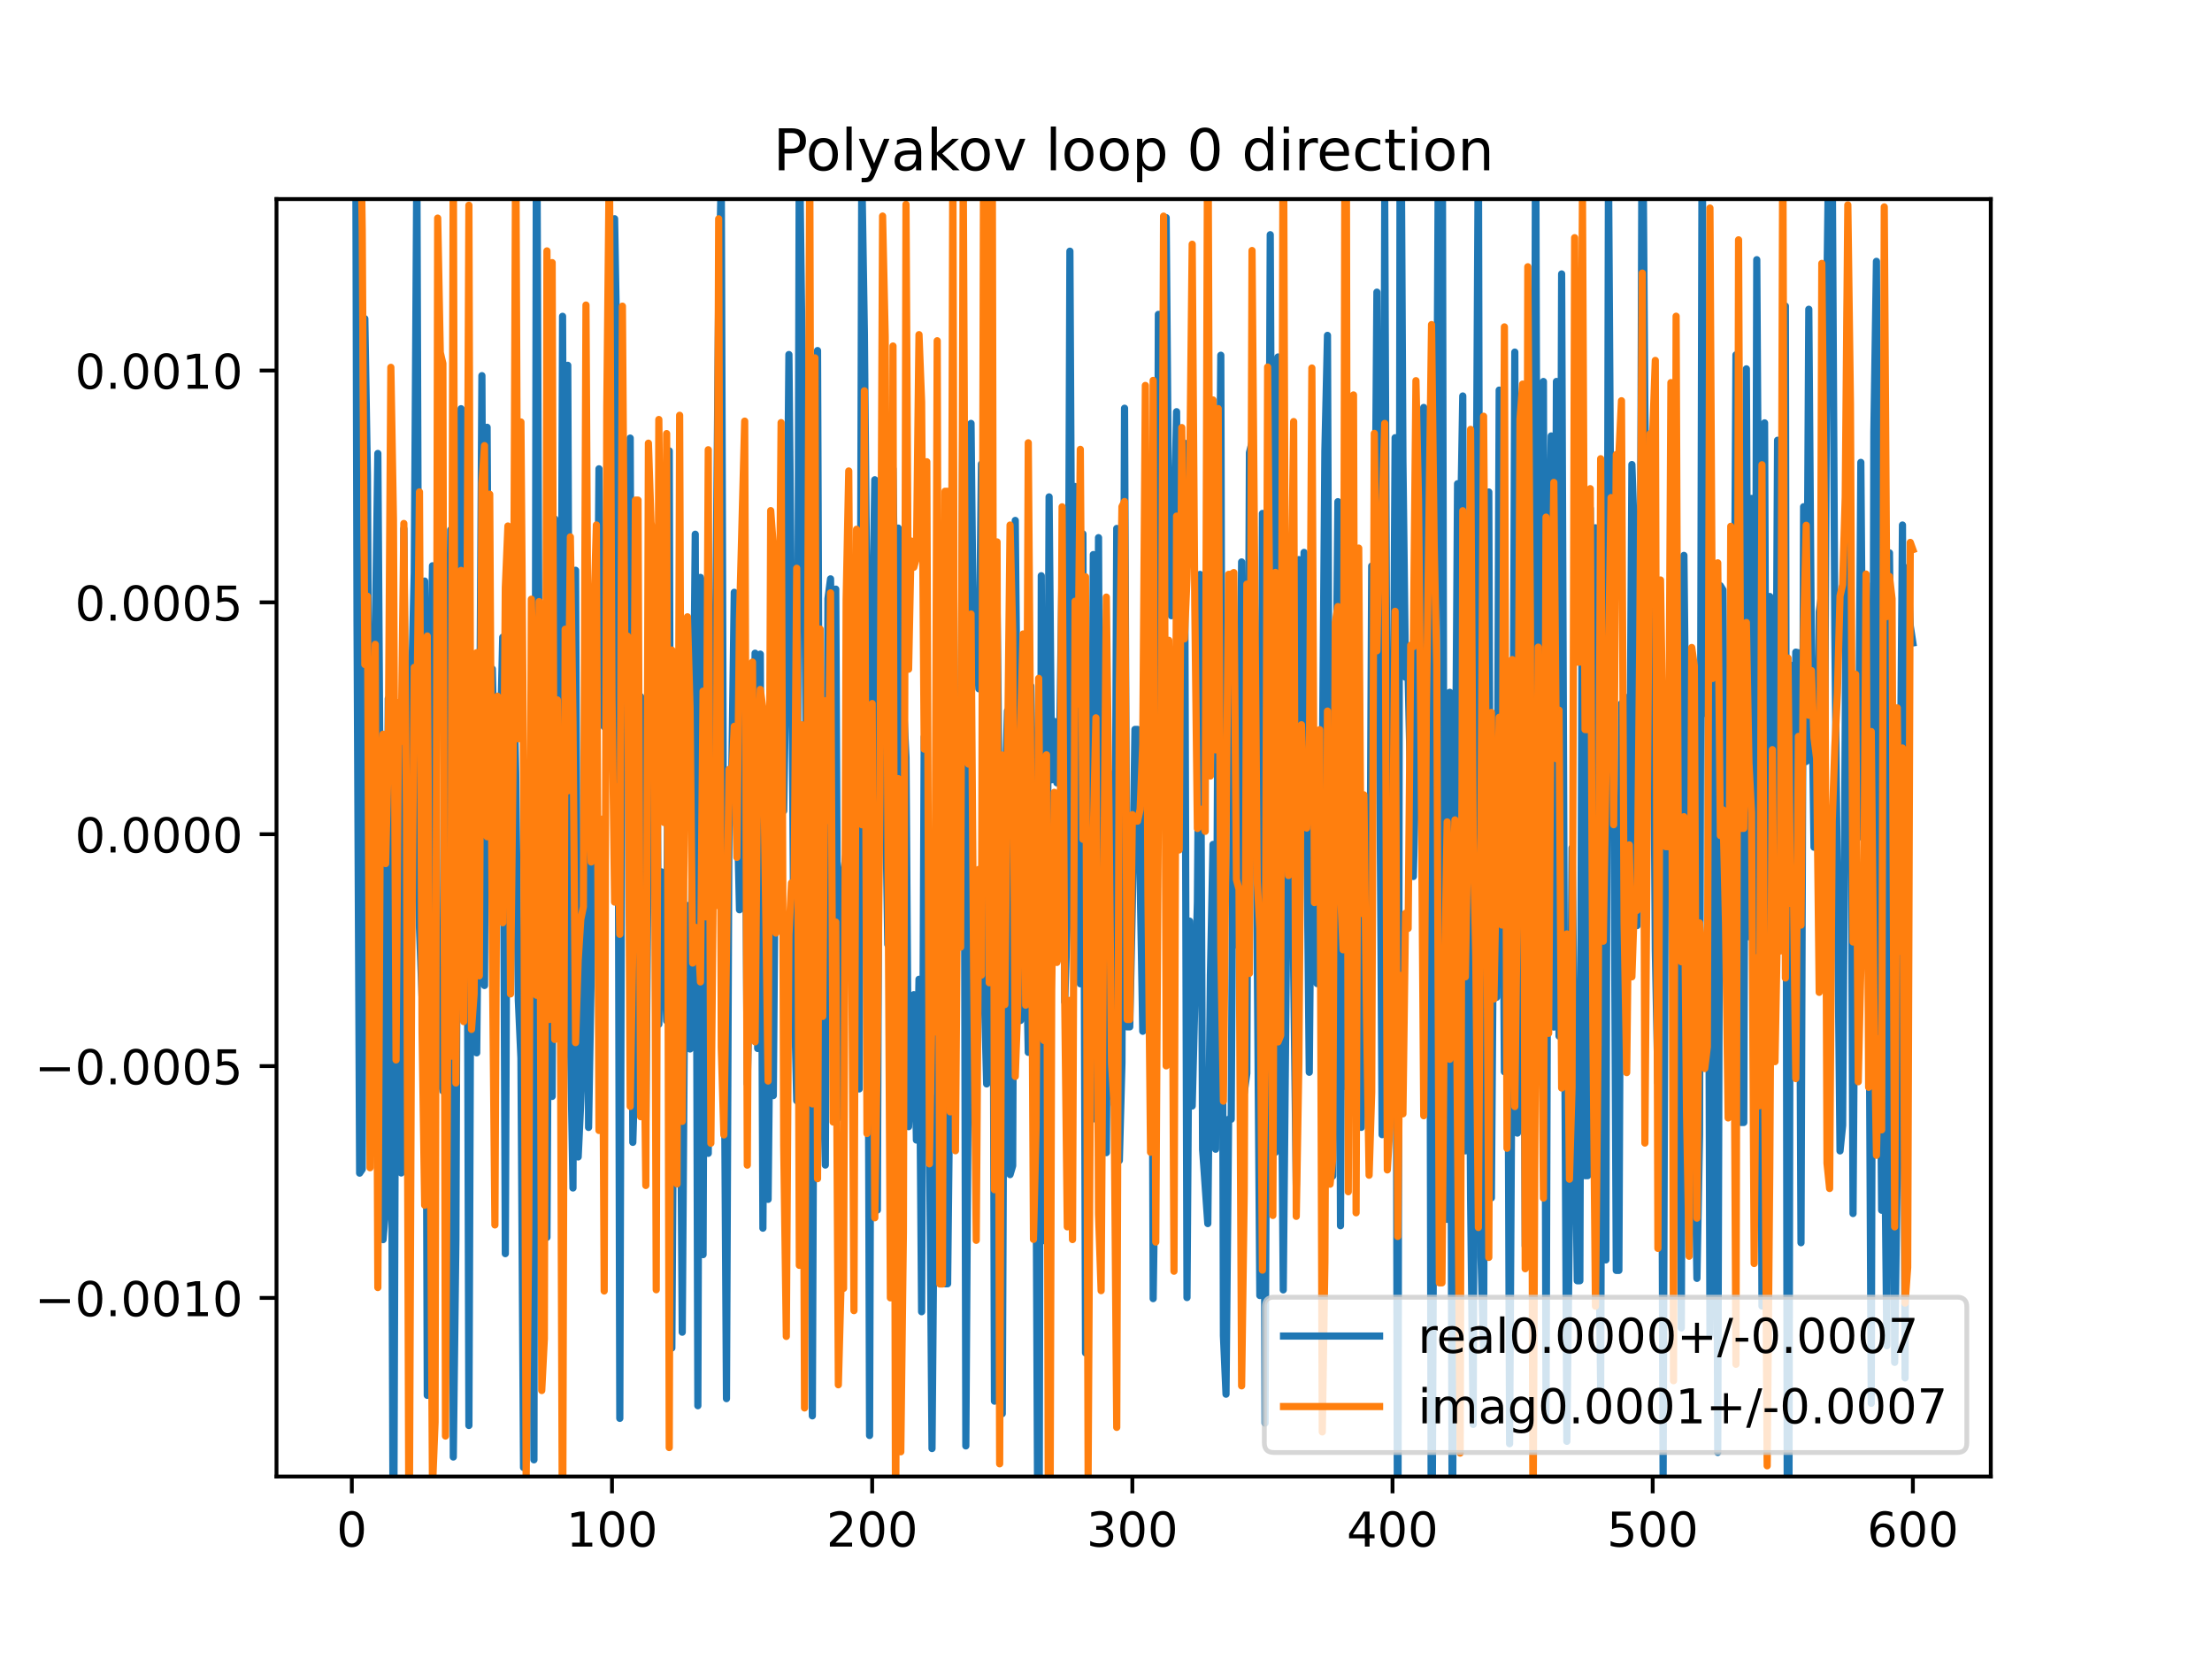 <?xml version="1.0" encoding="utf-8" standalone="no"?>
<!DOCTYPE svg PUBLIC "-//W3C//DTD SVG 1.1//EN"
  "http://www.w3.org/Graphics/SVG/1.1/DTD/svg11.dtd">
<!-- Created with matplotlib (https://matplotlib.org/) -->
<svg height="345.6pt" version="1.1" viewBox="0 0 460.8 345.6" width="460.8pt" xmlns="http://www.w3.org/2000/svg" xmlns:xlink="http://www.w3.org/1999/xlink">
 <defs>
  <style type="text/css">
*{stroke-linecap:butt;stroke-linejoin:round;}
  </style>
 </defs>
 <g id="figure_1">
  <g id="patch_1">
   <path d="M 0 345.6 
L 460.8 345.6 
L 460.8 0 
L 0 0 
z
" style="fill:#ffffff;"/>
  </g>
  <g id="axes_1">
   <g id="patch_2">
    <path d="M 57.6 307.584 
L 414.72 307.584 
L 414.72 41.472 
L 57.6 41.472 
z
" style="fill:#ffffff;"/>
   </g>
   <g id="matplotlib.axis_1">
    <g id="xtick_1">
     <g id="line2d_1">
      <defs>
       <path d="M 0 0 
L 0 3.5 
" id="mc40bccab23" style="stroke:#000000;stroke-width:0.8;"/>
      </defs>
      <g>
       <use style="stroke:#000000;stroke-width:0.8;" x="73.291" xlink:href="#mc40bccab23" y="307.584"/>
      </g>
     </g>
     <g id="text_1">
      <!-- 0 -->
      <defs>
       <path d="M 31.781 66.406 
Q 24.172 66.406 20.328 58.906 
Q 16.5 51.422 16.5 36.375 
Q 16.5 21.391 20.328 13.891 
Q 24.172 6.391 31.781 6.391 
Q 39.453 6.391 43.281 13.891 
Q 47.125 21.391 47.125 36.375 
Q 47.125 51.422 43.281 58.906 
Q 39.453 66.406 31.781 66.406 
z
M 31.781 74.219 
Q 44.047 74.219 50.516 64.516 
Q 56.984 54.828 56.984 36.375 
Q 56.984 17.969 50.516 8.266 
Q 44.047 -1.422 31.781 -1.422 
Q 19.531 -1.422 13.062 8.266 
Q 6.594 17.969 6.594 36.375 
Q 6.594 54.828 13.062 64.516 
Q 19.531 74.219 31.781 74.219 
z
" id="DejaVuSans-48"/>
      </defs>
      <g transform="translate(70.109 322.182)scale(0.1 -0.1)">
       <use xlink:href="#DejaVuSans-48"/>
      </g>
     </g>
    </g>
    <g id="xtick_2">
     <g id="line2d_2">
      <g>
       <use style="stroke:#000000;stroke-width:0.8;" x="127.49" xlink:href="#mc40bccab23" y="307.584"/>
      </g>
     </g>
     <g id="text_2">
      <!-- 100 -->
      <defs>
       <path d="M 12.406 8.297 
L 28.516 8.297 
L 28.516 63.922 
L 10.984 60.406 
L 10.984 69.391 
L 28.422 72.906 
L 38.281 72.906 
L 38.281 8.297 
L 54.391 8.297 
L 54.391 0 
L 12.406 0 
z
" id="DejaVuSans-49"/>
      </defs>
      <g transform="translate(117.946 322.182)scale(0.1 -0.1)">
       <use xlink:href="#DejaVuSans-49"/>
       <use x="63.623" xlink:href="#DejaVuSans-48"/>
       <use x="127.246" xlink:href="#DejaVuSans-48"/>
      </g>
     </g>
    </g>
    <g id="xtick_3">
     <g id="line2d_3">
      <g>
       <use style="stroke:#000000;stroke-width:0.8;" x="181.69" xlink:href="#mc40bccab23" y="307.584"/>
      </g>
     </g>
     <g id="text_3">
      <!-- 200 -->
      <defs>
       <path d="M 19.188 8.297 
L 53.609 8.297 
L 53.609 0 
L 7.328 0 
L 7.328 8.297 
Q 12.938 14.109 22.625 23.891 
Q 32.328 33.688 34.812 36.531 
Q 39.547 41.844 41.422 45.531 
Q 43.312 49.219 43.312 52.781 
Q 43.312 58.594 39.234 62.25 
Q 35.156 65.922 28.609 65.922 
Q 23.969 65.922 18.812 64.312 
Q 13.672 62.703 7.812 59.422 
L 7.812 69.391 
Q 13.766 71.781 18.938 73 
Q 24.125 74.219 28.422 74.219 
Q 39.75 74.219 46.484 68.547 
Q 53.219 62.891 53.219 53.422 
Q 53.219 48.922 51.531 44.891 
Q 49.859 40.875 45.406 35.406 
Q 44.188 33.984 37.641 27.219 
Q 31.109 20.453 19.188 8.297 
z
" id="DejaVuSans-50"/>
      </defs>
      <g transform="translate(172.146 322.182)scale(0.1 -0.1)">
       <use xlink:href="#DejaVuSans-50"/>
       <use x="63.623" xlink:href="#DejaVuSans-48"/>
       <use x="127.246" xlink:href="#DejaVuSans-48"/>
      </g>
     </g>
    </g>
    <g id="xtick_4">
     <g id="line2d_4">
      <g>
       <use style="stroke:#000000;stroke-width:0.8;" x="235.889" xlink:href="#mc40bccab23" y="307.584"/>
      </g>
     </g>
     <g id="text_4">
      <!-- 300 -->
      <defs>
       <path d="M 40.578 39.312 
Q 47.656 37.797 51.625 33 
Q 55.609 28.219 55.609 21.188 
Q 55.609 10.406 48.188 4.484 
Q 40.766 -1.422 27.094 -1.422 
Q 22.516 -1.422 17.656 -0.516 
Q 12.797 0.391 7.625 2.203 
L 7.625 11.719 
Q 11.719 9.328 16.594 8.109 
Q 21.484 6.891 26.812 6.891 
Q 36.078 6.891 40.938 10.547 
Q 45.797 14.203 45.797 21.188 
Q 45.797 27.641 41.281 31.266 
Q 36.766 34.906 28.719 34.906 
L 20.219 34.906 
L 20.219 43.016 
L 29.109 43.016 
Q 36.375 43.016 40.234 45.922 
Q 44.094 48.828 44.094 54.297 
Q 44.094 59.906 40.109 62.906 
Q 36.141 65.922 28.719 65.922 
Q 24.656 65.922 20.016 65.031 
Q 15.375 64.156 9.812 62.312 
L 9.812 71.094 
Q 15.438 72.656 20.344 73.438 
Q 25.25 74.219 29.594 74.219 
Q 40.828 74.219 47.359 69.109 
Q 53.906 64.016 53.906 55.328 
Q 53.906 49.266 50.438 45.094 
Q 46.969 40.922 40.578 39.312 
z
" id="DejaVuSans-51"/>
      </defs>
      <g transform="translate(226.345 322.182)scale(0.1 -0.1)">
       <use xlink:href="#DejaVuSans-51"/>
       <use x="63.623" xlink:href="#DejaVuSans-48"/>
       <use x="127.246" xlink:href="#DejaVuSans-48"/>
      </g>
     </g>
    </g>
    <g id="xtick_5">
     <g id="line2d_5">
      <g>
       <use style="stroke:#000000;stroke-width:0.8;" x="290.088" xlink:href="#mc40bccab23" y="307.584"/>
      </g>
     </g>
     <g id="text_5">
      <!-- 400 -->
      <defs>
       <path d="M 37.797 64.312 
L 12.891 25.391 
L 37.797 25.391 
z
M 35.203 72.906 
L 47.609 72.906 
L 47.609 25.391 
L 58.016 25.391 
L 58.016 17.188 
L 47.609 17.188 
L 47.609 0 
L 37.797 0 
L 37.797 17.188 
L 4.891 17.188 
L 4.891 26.703 
z
" id="DejaVuSans-52"/>
      </defs>
      <g transform="translate(280.545 322.182)scale(0.1 -0.1)">
       <use xlink:href="#DejaVuSans-52"/>
       <use x="63.623" xlink:href="#DejaVuSans-48"/>
       <use x="127.246" xlink:href="#DejaVuSans-48"/>
      </g>
     </g>
    </g>
    <g id="xtick_6">
     <g id="line2d_6">
      <g>
       <use style="stroke:#000000;stroke-width:0.8;" x="344.288" xlink:href="#mc40bccab23" y="307.584"/>
      </g>
     </g>
     <g id="text_6">
      <!-- 500 -->
      <defs>
       <path d="M 10.797 72.906 
L 49.516 72.906 
L 49.516 64.594 
L 19.828 64.594 
L 19.828 46.734 
Q 21.969 47.469 24.109 47.828 
Q 26.266 48.188 28.422 48.188 
Q 40.625 48.188 47.75 41.5 
Q 54.891 34.812 54.891 23.391 
Q 54.891 11.625 47.562 5.094 
Q 40.234 -1.422 26.906 -1.422 
Q 22.312 -1.422 17.547 -0.641 
Q 12.797 0.141 7.719 1.703 
L 7.719 11.625 
Q 12.109 9.234 16.797 8.062 
Q 21.484 6.891 26.703 6.891 
Q 35.156 6.891 40.078 11.328 
Q 45.016 15.766 45.016 23.391 
Q 45.016 31 40.078 35.438 
Q 35.156 39.891 26.703 39.891 
Q 22.75 39.891 18.812 39.016 
Q 14.891 38.141 10.797 36.281 
z
" id="DejaVuSans-53"/>
      </defs>
      <g transform="translate(334.744 322.182)scale(0.1 -0.1)">
       <use xlink:href="#DejaVuSans-53"/>
       <use x="63.623" xlink:href="#DejaVuSans-48"/>
       <use x="127.246" xlink:href="#DejaVuSans-48"/>
      </g>
     </g>
    </g>
    <g id="xtick_7">
     <g id="line2d_7">
      <g>
       <use style="stroke:#000000;stroke-width:0.8;" x="398.487" xlink:href="#mc40bccab23" y="307.584"/>
      </g>
     </g>
     <g id="text_7">
      <!-- 600 -->
      <defs>
       <path d="M 33.016 40.375 
Q 26.375 40.375 22.484 35.828 
Q 18.609 31.297 18.609 23.391 
Q 18.609 15.531 22.484 10.953 
Q 26.375 6.391 33.016 6.391 
Q 39.656 6.391 43.531 10.953 
Q 47.406 15.531 47.406 23.391 
Q 47.406 31.297 43.531 35.828 
Q 39.656 40.375 33.016 40.375 
z
M 52.594 71.297 
L 52.594 62.312 
Q 48.875 64.062 45.094 64.984 
Q 41.312 65.922 37.594 65.922 
Q 27.828 65.922 22.672 59.328 
Q 17.531 52.734 16.797 39.406 
Q 19.672 43.656 24.016 45.922 
Q 28.375 48.188 33.594 48.188 
Q 44.578 48.188 50.953 41.516 
Q 57.328 34.859 57.328 23.391 
Q 57.328 12.156 50.688 5.359 
Q 44.047 -1.422 33.016 -1.422 
Q 20.359 -1.422 13.672 8.266 
Q 6.984 17.969 6.984 36.375 
Q 6.984 53.656 15.188 63.938 
Q 23.391 74.219 37.203 74.219 
Q 40.922 74.219 44.703 73.484 
Q 48.484 72.75 52.594 71.297 
z
" id="DejaVuSans-54"/>
      </defs>
      <g transform="translate(388.944 322.182)scale(0.1 -0.1)">
       <use xlink:href="#DejaVuSans-54"/>
       <use x="63.623" xlink:href="#DejaVuSans-48"/>
       <use x="127.246" xlink:href="#DejaVuSans-48"/>
      </g>
     </g>
    </g>
   </g>
   <g id="matplotlib.axis_2">
    <g id="ytick_1">
     <g id="line2d_8">
      <defs>
       <path d="M 0 0 
L -3.5 0 
" id="m8f6f68de32" style="stroke:#000000;stroke-width:0.8;"/>
      </defs>
      <g>
       <use style="stroke:#000000;stroke-width:0.8;" x="57.6" xlink:href="#m8f6f68de32" y="270.383"/>
      </g>
     </g>
     <g id="text_8">
      <!-- −0.0010 -->
      <defs>
       <path d="M 10.594 35.5 
L 73.188 35.5 
L 73.188 27.203 
L 10.594 27.203 
z
" id="DejaVuSans-8722"/>
       <path d="M 10.688 12.406 
L 21 12.406 
L 21 0 
L 10.688 0 
z
" id="DejaVuSans-46"/>
      </defs>
      <g transform="translate(7.23 274.182)scale(0.1 -0.1)">
       <use xlink:href="#DejaVuSans-8722"/>
       <use x="83.789" xlink:href="#DejaVuSans-48"/>
       <use x="147.412" xlink:href="#DejaVuSans-46"/>
       <use x="179.199" xlink:href="#DejaVuSans-48"/>
       <use x="242.822" xlink:href="#DejaVuSans-48"/>
       <use x="306.445" xlink:href="#DejaVuSans-49"/>
       <use x="370.068" xlink:href="#DejaVuSans-48"/>
      </g>
     </g>
    </g>
    <g id="ytick_2">
     <g id="line2d_9">
      <g>
       <use style="stroke:#000000;stroke-width:0.8;" x="57.6" xlink:href="#m8f6f68de32" y="222.083"/>
      </g>
     </g>
     <g id="text_9">
      <!-- −0.0005 -->
      <g transform="translate(7.23 225.882)scale(0.1 -0.1)">
       <use xlink:href="#DejaVuSans-8722"/>
       <use x="83.789" xlink:href="#DejaVuSans-48"/>
       <use x="147.412" xlink:href="#DejaVuSans-46"/>
       <use x="179.199" xlink:href="#DejaVuSans-48"/>
       <use x="242.822" xlink:href="#DejaVuSans-48"/>
       <use x="306.445" xlink:href="#DejaVuSans-48"/>
       <use x="370.068" xlink:href="#DejaVuSans-53"/>
      </g>
     </g>
    </g>
    <g id="ytick_3">
     <g id="line2d_10">
      <g>
       <use style="stroke:#000000;stroke-width:0.8;" x="57.6" xlink:href="#m8f6f68de32" y="173.783"/>
      </g>
     </g>
     <g id="text_10">
      <!-- 0.0000 -->
      <g transform="translate(15.609 177.582)scale(0.1 -0.1)">
       <use xlink:href="#DejaVuSans-48"/>
       <use x="63.623" xlink:href="#DejaVuSans-46"/>
       <use x="95.41" xlink:href="#DejaVuSans-48"/>
       <use x="159.033" xlink:href="#DejaVuSans-48"/>
       <use x="222.656" xlink:href="#DejaVuSans-48"/>
       <use x="286.279" xlink:href="#DejaVuSans-48"/>
      </g>
     </g>
    </g>
    <g id="ytick_4">
     <g id="line2d_11">
      <g>
       <use style="stroke:#000000;stroke-width:0.8;" x="57.6" xlink:href="#m8f6f68de32" y="125.483"/>
      </g>
     </g>
     <g id="text_11">
      <!-- 0.0005 -->
      <g transform="translate(15.609 129.282)scale(0.1 -0.1)">
       <use xlink:href="#DejaVuSans-48"/>
       <use x="63.623" xlink:href="#DejaVuSans-46"/>
       <use x="95.41" xlink:href="#DejaVuSans-48"/>
       <use x="159.033" xlink:href="#DejaVuSans-48"/>
       <use x="222.656" xlink:href="#DejaVuSans-48"/>
       <use x="286.279" xlink:href="#DejaVuSans-53"/>
      </g>
     </g>
    </g>
    <g id="ytick_5">
     <g id="line2d_12">
      <g>
       <use style="stroke:#000000;stroke-width:0.8;" x="57.6" xlink:href="#m8f6f68de32" y="77.183"/>
      </g>
     </g>
     <g id="text_12">
      <!-- 0.0010 -->
      <g transform="translate(15.609 80.982)scale(0.1 -0.1)">
       <use xlink:href="#DejaVuSans-48"/>
       <use x="63.623" xlink:href="#DejaVuSans-46"/>
       <use x="95.41" xlink:href="#DejaVuSans-48"/>
       <use x="159.033" xlink:href="#DejaVuSans-48"/>
       <use x="222.656" xlink:href="#DejaVuSans-49"/>
       <use x="286.279" xlink:href="#DejaVuSans-48"/>
      </g>
     </g>
    </g>
   </g>
   <g id="line2d_13">
    <path clip-path="url(#pcf110dbfb4)" d="M 74.036 -1 
L 74.375 129.2 
L 74.917 244.385 
L 75.459 243.581 
L 76.001 66.381 
L 76.543 99.084 
L 77.085 196.559 
L 77.627 218.684 
L 78.169 133.346 
L 78.711 94.464 
L 79.795 258.239 
L 80.337 251.841 
L 80.879 145.537 
L 81.421 188.499 
L 81.963 340.602 
L 82.505 180.926 
L 83.047 235 
L 83.589 244.348 
L 84.131 110.153 
L 84.673 187.147 
L 85.215 192.451 
L 85.757 141.944 
L 86.299 119.284 
L 86.841 33.561 
L 87.383 193.264 
L 87.925 207.517 
L 88.467 121.046 
L 89.009 290.675 
L 89.551 149.798 
L 90.093 117.865 
L 90.635 121.489 
L 91.177 216.86 
L 91.719 224.006 
L 92.261 227.259 
L 92.803 184.29 
L 93.345 160.222 
L 93.887 110.366 
L 94.429 303.522 
L 94.971 258.259 
L 95.512 118.068 
L 96.054 85.146 
L 96.596 160.227 
L 97.138 118.337 
L 97.68 296.956 
L 98.222 157.816 
L 98.764 170.086 
L 99.306 219.324 
L 99.848 166.148 
L 100.39 78.255 
L 100.932 205.295 
L 101.474 89.012 
L 102.016 185.883 
L 102.558 139.351 
L 103.1 163.721 
L 103.642 179.313 
L 104.726 132.745 
L 105.268 261.158 
L 105.81 126.026 
L 106.352 185.827 
L 106.894 135.111 
L 107.436 161.049 
L 107.978 208.389 
L 108.52 220.405 
L 109.062 305.705 
L 109.604 168.698 
L 110.146 229.027 
L 110.688 204.207 
L 111.23 304.109 
L 111.772 9.39 
L 112.314 146.911 
L 112.856 212.468 
L 113.398 190.836 
L 113.94 257.76 
L 114.482 160.845 
L 115.024 228.403 
L 115.566 108.094 
L 116.108 154.944 
L 116.65 213.113 
L 117.192 65.893 
L 117.734 200.029 
L 118.276 76.101 
L 118.818 215.216 
L 119.36 247.478 
L 119.902 118.8 
L 120.444 241.008 
L 120.986 229.545 
L 121.528 215.691 
L 122.07 122.901 
L 122.612 234.862 
L 123.154 203.217 
L 123.696 130.483 
L 124.238 164.656 
L 124.78 97.662 
L 125.322 142.648 
L 125.864 151.389 
L 126.406 143.461 
L 126.948 118.954 
L 127.49 121.217 
L 128.032 45.568 
L 128.574 77.161 
L 129.116 295.47 
L 129.658 113.332 
L 130.2 147.458 
L 130.742 142.442 
L 131.284 91.264 
L 131.826 237.971 
L 132.368 219.733 
L 132.91 219.733 
L 133.452 145.111 
L 133.994 202.47 
L 134.536 234.129 
L 135.078 169.997 
L 135.62 138.16 
L 136.162 150.998 
L 136.704 132.186 
L 137.246 213.378 
L 137.788 181.622 
L 138.33 194.684 
L 138.872 212.665 
L 139.414 93.923 
L 139.956 280.821 
L 140.498 195.642 
L 141.04 181.534 
L 141.582 195.053 
L 142.124 277.521 
L 142.666 198.852 
L 143.208 188.639 
L 143.75 218.517 
L 144.292 171.174 
L 144.834 111.289 
L 145.376 292.836 
L 145.918 120.284 
L 146.46 261.363 
L 147.002 120.968 
L 147.544 240.264 
L 148.086 140.989 
L 148.628 166.355 
L 149.17 122.655 
L 149.712 61.625 
L 150.254 37.056 
L 150.796 204.454 
L 151.338 291.359 
L 151.88 165.257 
L 152.422 162.356 
L 152.964 123.388 
L 153.506 165.569 
L 154.048 189.526 
L 154.59 136.023 
L 155.132 141.174 
L 155.674 225.789 
L 156.216 201.662 
L 156.758 198.509 
L 157.3 136.072 
L 157.842 218.417 
L 158.384 136.27 
L 158.926 255.852 
L 159.468 179.804 
L 160.01 249.847 
L 160.552 196.714 
L 161.094 228.225 
L 161.636 159.443 
L 162.178 131.898 
L 163.262 168.922 
L 163.804 134.629 
L 164.346 73.857 
L 164.888 129.295 
L 165.43 205.388 
L 165.972 229.297 
L 166.514 26.852 
L 167.598 114.44 
L 168.14 182.851 
L 168.682 170.661 
L 169.224 294.949 
L 169.766 159.049 
L 170.308 73.03 
L 170.85 214.057 
L 171.392 220.826 
L 171.934 242.701 
L 172.476 124.717 
L 173.018 120.585 
L 173.56 162.998 
L 174.102 122.724 
L 174.644 232.878 
L 175.186 181.941 
L 175.728 181.941 
L 176.27 177.648 
L 176.812 122.563 
L 177.354 171.224 
L 177.896 129.485 
L 178.438 125.679 
L 178.98 226.846 
L 179.522 35.283 
L 180.064 69.243 
L 180.606 128.616 
L 181.148 299.035 
L 181.69 135.727 
L 182.232 99.947 
L 182.774 252.079 
L 183.316 103.256 
L 183.858 173.304 
L 184.4 161.207 
L 184.942 196.738 
L 185.484 118.805 
L 186.026 97.643 
L 186.568 140.095 
L 187.11 110.005 
L 187.652 208.719 
L 188.194 146.492 
L 188.736 157.745 
L 189.277 234.705 
L 189.819 223.66 
L 190.361 207.207 
L 190.903 237.489 
L 191.445 204 
L 191.987 273.258 
L 192.529 153.518 
L 193.613 234.447 
L 194.155 301.758 
L 194.697 237.312 
L 195.239 227.771 
L 195.781 171.577 
L 196.323 171.577 
L 196.865 267.431 
L 197.407 267.431 
L 197.949 216.896 
L 198.491 90.611 
L 199.033 185.956 
L 199.575 155.469 
L 200.117 192.62 
L 200.659 64.926 
L 201.201 301.211 
L 201.743 216.431 
L 202.285 88.203 
L 202.827 139.02 
L 203.369 133.808 
L 203.911 143.49 
L 204.453 96.658 
L 204.995 204.742 
L 205.537 225.802 
L 206.621 97.522 
L 207.163 291.887 
L 207.705 126.721 
L 208.247 175.068 
L 208.789 294.497 
L 209.331 167.856 
L 209.873 148.079 
L 210.415 244.692 
L 210.957 242.856 
L 211.499 108.418 
L 212.041 167.748 
L 212.583 212.586 
L 213.125 203.71 
L 213.667 192.254 
L 214.209 219.224 
L 214.751 142.909 
L 215.293 176.809 
L 215.835 242.835 
L 216.309 346.6 
M 216.411 346.6 
L 216.919 119.936 
L 217.461 258.448 
L 218.003 227.985 
L 218.545 103.51 
L 219.087 162.439 
L 219.629 150.283 
L 220.171 163.086 
L 220.713 156.641 
L 221.255 118.781 
L 221.797 208.704 
L 222.339 191.544 
L 222.881 52.325 
L 223.423 157.116 
L 223.965 101.353 
L 224.507 119.649 
L 225.049 204.937 
L 225.591 111.216 
L 226.133 281.833 
L 226.675 158.799 
L 227.217 210.493 
L 227.759 115.526 
L 228.301 233.186 
L 228.843 112.006 
L 229.385 244.413 
L 229.927 141.1 
L 230.469 240.118 
L 231.011 161.032 
L 231.553 224.53 
L 232.095 229.387 
L 232.637 110.086 
L 233.179 241.757 
L 233.721 221.459 
L 234.263 85.043 
L 234.805 213.91 
L 235.347 213.91 
L 235.889 188.252 
L 236.431 151.954 
L 236.973 151.954 
L 238.057 214.833 
L 238.599 190.019 
L 239.141 109.457 
L 239.683 109.516 
L 240.225 270.526 
L 240.767 232.294 
L 241.309 65.492 
L 241.851 65.492 
L 242.393 164.002 
L 242.935 45.339 
L 243.477 111.483 
L 244.019 128.261 
L 244.561 111.589 
L 245.103 85.765 
L 245.645 159.625 
L 246.187 120.142 
L 246.729 92.296 
L 247.271 270.307 
L 247.813 191.891 
L 248.355 230.405 
L 249.439 187.905 
L 249.981 119.657 
L 250.523 239.468 
L 251.607 254.894 
L 252.149 203.114 
L 252.691 175.913 
L 253.233 239.403 
L 253.775 132.532 
L 254.317 74.004 
L 254.859 278.255 
L 255.401 290.435 
L 255.943 233.162 
L 256.485 233.162 
L 257.027 140.299 
L 257.569 196.822 
L 258.111 170.981 
L 258.653 117.06 
L 259.195 227.621 
L 259.737 223.588 
L 260.279 94.298 
L 260.821 92.134 
L 261.363 126.797 
L 262.447 269.879 
L 262.989 106.958 
L 263.531 296.464 
L 264.615 48.894 
L 265.157 159.815 
L 265.699 240.034 
L 266.241 74.361 
L 266.783 199.107 
L 267.325 268.709 
L 268.409 153.143 
L 268.951 124.081 
L 269.493 202.071 
L 270.035 246.904 
L 270.577 116.576 
L 271.119 163.668 
L 271.661 115.079 
L 272.745 223.37 
L 273.287 161.153 
L 273.829 158.096 
L 274.371 204.903 
L 274.913 168.899 
L 275.455 162.278 
L 275.997 93.946 
L 276.539 69.863 
L 277.081 217.048 
L 277.623 245.012 
L 278.165 163.791 
L 278.707 104.51 
L 279.249 255.342 
L 279.791 136.377 
L 280.333 226.338 
L 280.875 126.866 
L 281.417 218.248 
L 281.959 148.702 
L 282.501 161.557 
L 283.043 128.496 
L 283.584 234.853 
L 284.126 203.329 
L 284.668 206.381 
L 285.21 225.183 
L 285.752 117.911 
L 286.294 132.386 
L 286.836 60.86 
L 287.92 236.369 
L 288.462 42.046 
L 289.004 172.052 
L 289.546 147.96 
L 290.088 177.7 
L 290.63 91.184 
L 291.163 346.6 
M 291.18 346.6 
L 291.706 -1 
M 291.744 -1 
L 292.256 95.973 
L 292.798 141.079 
L 293.34 141.037 
L 293.882 165.468 
L 294.424 182.589 
L 294.966 160.138 
L 295.508 89.796 
L 296.05 142.782 
L 296.592 84.878 
L 297.134 127.479 
L 297.676 104.521 
L 298.215 346.6 
M 298.225 346.6 
L 299.302 95.371 
L 299.797 -1 
M 300.406 -1 
L 300.928 246.532 
L 301.47 254.011 
L 302.012 144.222 
L 302.554 332.306 
L 303.096 180.109 
L 303.638 100.773 
L 304.18 114.352 
L 304.722 82.49 
L 305.264 239.746 
L 305.806 151.164 
L 306.348 249.601 
L 306.89 296.733 
L 307.432 123.029 
L 307.974 27.357 
L 308.516 261.869 
L 309.058 280.753 
L 309.6 122.391 
L 310.142 102.491 
L 310.684 249.537 
L 311.226 173.593 
L 311.768 207.758 
L 312.31 81.267 
L 312.852 140.148 
L 313.394 223.273 
L 313.936 159.545 
L 314.478 300.749 
L 315.02 209.45 
L 315.562 73.348 
L 316.104 236.039 
L 317.188 117.75 
L 317.73 259.562 
L 318.272 131.099 
L 318.814 167.379 
L 319.356 234.491 
L 319.898 18.45 
L 320.44 210.348 
L 320.982 161.184 
L 321.524 79.476 
L 322.066 295.383 
L 322.608 122.49 
L 323.15 90.816 
L 323.692 213.953 
L 324.234 79.467 
L 324.776 215.835 
L 325.318 57.064 
L 325.86 196.318 
L 326.402 300.253 
L 326.944 253.291 
L 327.486 176.614 
L 328.57 266.804 
L 329.112 266.804 
L 329.654 102.883 
L 330.196 244.911 
L 330.738 244.911 
L 331.28 105.896 
L 331.822 179.259 
L 332.364 109.946 
L 332.906 243.571 
L 333.448 289.29 
L 333.99 127.462 
L 334.532 262.46 
L 335.074 33.757 
L 335.616 120.22 
L 336.158 158.385 
L 336.7 264.648 
L 337.242 264.648 
L 337.784 146.57 
L 338.326 178.738 
L 338.868 145.309 
L 339.41 184.269 
L 339.952 96.775 
L 340.494 112.698 
L 341.036 192.815 
L 341.578 168.009 
L 342.12 8.574 
L 342.662 85.986 
L 343.204 120.599 
L 343.746 119.469 
L 344.288 119.469 
L 344.83 197.957 
L 345.372 225.651 
L 345.914 154.678 
L 346.456 308.452 
L 346.998 151.012 
L 347.54 151.012 
L 348.082 164.611 
L 349.166 216.611 
L 349.708 145.144 
L 350.25 276.622 
L 350.792 115.702 
L 351.334 168.522 
L 351.876 183.439 
L 352.418 250.365 
L 352.96 231.936 
L 353.502 266.307 
L 354.044 236.45 
L 354.586 23.601 
L 355.128 148.612 
L 355.67 101.577 
L 356.212 278.237 
L 356.754 215.978 
L 357.296 138.728 
L 357.838 302.57 
L 358.38 122.014 
L 358.922 122.898 
L 359.464 193.364 
L 360.006 201.815 
L 360.548 140.14 
L 361.09 170.358 
L 361.632 73.925 
L 362.174 221.117 
L 362.716 233.833 
L 363.258 233.833 
L 363.8 76.839 
L 364.342 195.14 
L 364.884 103.828 
L 365.426 248.122 
L 365.968 54.096 
L 366.51 142.771 
L 367.052 272.07 
L 367.594 88.092 
L 368.136 223.802 
L 368.678 124.261 
L 369.22 128.219 
L 369.762 188.518 
L 370.304 91.711 
L 370.846 161.977 
L 371.388 160.424 
L 371.93 63.755 
L 372.366 346.6 
M 372.605 346.6 
L 373.014 138.563 
L 373.556 212.667 
L 374.098 135.852 
L 374.64 135.991 
L 375.182 258.886 
L 375.724 105.56 
L 376.266 158.637 
L 376.808 64.425 
L 377.349 136.052 
L 377.891 176.492 
L 378.433 176.374 
L 378.975 127.462 
L 379.517 123.552 
L 380.059 167.01 
L 380.601 58.031 
L 381.143 16.203 
L 381.685 32.499 
L 382.227 131.782 
L 383.311 239.754 
L 383.853 234.446 
L 384.395 151.55 
L 384.937 49.986 
L 385.479 132.374 
L 386.021 252.801 
L 386.563 173.323 
L 387.105 174.469 
L 387.647 96.322 
L 388.189 166.62 
L 388.731 121.422 
L 389.273 185.856 
L 389.815 292.339 
L 390.357 90.065 
L 390.899 54.442 
L 391.441 185.098 
L 391.983 252.115 
L 392.525 228.716 
L 393.067 280.347 
L 393.609 115.167 
L 394.151 162.293 
L 394.693 283.802 
L 395.235 242.235 
L 396.319 109.373 
L 396.861 287.045 
L 397.403 118.237 
L 397.945 130.39 
L 398.487 133.933 
L 398.487 133.933 
" style="fill:none;stroke:#1f77b4;stroke-linecap:square;stroke-width:1.5;"/>
   </g>
   <g id="line2d_14">
    <path clip-path="url(#pcf110dbfb4)" d="M 74.898 -1 
L 74.917 10.28 
L 75.459 47.952 
L 76.001 138.433 
L 76.543 124.207 
L 77.085 243.26 
L 77.627 155.412 
L 78.169 134.229 
L 78.711 268.22 
L 79.253 162.593 
L 79.795 152.943 
L 80.337 179.902 
L 80.879 156.909 
L 81.421 76.523 
L 81.963 108.27 
L 82.505 220.801 
L 83.047 146.341 
L 83.589 154.44 
L 84.131 109.048 
L 84.673 169.286 
L 85.215 330.73 
L 85.757 202.157 
L 86.299 139.025 
L 86.841 150.11 
L 87.383 102.471 
L 87.925 214.822 
L 88.467 251.069 
L 89.009 132.488 
L 90.093 309.981 
L 90.635 296.263 
L 91.177 45.436 
L 91.719 73.419 
L 92.261 75.729 
L 92.803 299.15 
L 93.345 201.856 
L 93.887 220.042 
L 94.429 29.898 
L 94.971 225.615 
L 95.512 146.833 
L 96.054 118.822 
L 96.596 212.818 
L 97.138 159.086 
L 97.68 42.752 
L 98.222 214.44 
L 98.764 207.067 
L 99.306 135.967 
L 99.848 203.288 
L 100.39 100.654 
L 100.932 92.832 
L 101.474 174.303 
L 102.016 102.955 
L 102.558 197.758 
L 103.1 255.175 
L 103.642 145.025 
L 104.184 155.659 
L 104.726 192.224 
L 105.268 122.414 
L 105.81 109.577 
L 106.352 207.054 
L 106.894 157.778 
L 107.436 25.219 
L 107.978 153.915 
L 108.52 87.908 
L 109.062 160.015 
L 109.604 308.427 
L 110.146 256.886 
L 110.688 124.825 
L 111.23 143.8 
L 111.772 207.328 
L 112.314 125.326 
L 112.856 289.671 
L 113.398 278.876 
L 113.94 52.268 
L 114.482 212.365 
L 115.024 54.71 
L 115.566 216.534 
L 116.108 145.802 
L 116.65 185.987 
L 117.192 330.621 
L 117.734 131.078 
L 118.276 164.765 
L 118.818 111.845 
L 119.36 150.072 
L 119.902 217.196 
L 120.444 200.053 
L 120.986 191.544 
L 121.528 188.892 
L 122.07 63.546 
L 122.612 162.177 
L 123.154 179.567 
L 123.696 128.473 
L 124.238 109.36 
L 124.78 235.496 
L 125.322 170.654 
L 125.864 268.936 
L 126.406 84.876 
L 126.948 30.911 
L 127.49 145.197 
L 128.032 187.919 
L 128.574 163.885 
L 129.116 194.621 
L 129.658 63.779 
L 130.2 140.24 
L 130.742 132.519 
L 131.284 230.486 
L 131.826 197.052 
L 132.368 104.183 
L 132.91 104.183 
L 133.452 232.631 
L 133.994 200.289 
L 134.536 246.952 
L 135.078 92.322 
L 135.62 108.765 
L 136.162 114.136 
L 136.704 268.677 
L 137.246 87.391 
L 137.788 144.257 
L 138.33 171.344 
L 138.872 90.325 
L 139.414 301.553 
L 139.956 135.413 
L 140.498 157.03 
L 141.04 246.642 
L 141.582 86.511 
L 142.124 233.603 
L 142.666 148.638 
L 143.208 128.493 
L 143.75 147.4 
L 144.292 200.623 
L 144.834 193.151 
L 145.376 193.934 
L 145.918 204.552 
L 146.46 143.978 
L 147.002 190.994 
L 147.544 93.688 
L 148.086 238.155 
L 148.628 179.455 
L 149.17 188.646 
L 149.712 45.582 
L 150.254 218.192 
L 150.796 236.422 
L 151.88 160.268 
L 152.422 162.896 
L 152.964 151.302 
L 153.506 178.608 
L 154.048 128.998 
L 155.132 87.731 
L 155.674 242.717 
L 156.216 149.086 
L 156.758 137.917 
L 157.3 217.035 
L 157.842 158.811 
L 158.384 143.625 
L 158.926 147.562 
L 160.01 225.197 
L 160.552 106.37 
L 161.094 113.815 
L 161.636 194.371 
L 162.178 151.98 
L 162.72 88.04 
L 163.262 238.556 
L 163.804 278.4 
L 164.346 194.761 
L 164.888 183.925 
L 165.43 185.147 
L 165.972 118.378 
L 166.514 263.591 
L 167.056 150.984 
L 167.598 293.3 
L 168.682 30.743 
L 169.224 229.959 
L 169.766 74.553 
L 170.308 245.542 
L 170.85 131.044 
L 171.392 211.736 
L 171.934 145.963 
L 172.476 170.934 
L 173.018 123.507 
L 173.56 233.74 
L 174.102 192.083 
L 174.644 288.477 
L 175.186 268.399 
L 175.728 268.399 
L 176.27 124.876 
L 176.812 98.111 
L 177.896 273.029 
L 178.438 110.26 
L 178.98 129.48 
L 179.522 171.803 
L 180.064 81.413 
L 180.606 236.129 
L 181.69 146.561 
L 182.232 253.687 
L 182.774 217.534 
L 183.316 165.122 
L 183.858 45.012 
L 184.4 70.01 
L 185.484 270.364 
L 186.026 72.082 
L 186.568 324.363 
L 187.11 162.195 
L 187.652 302.434 
L 188.194 256.684 
L 188.736 42.562 
L 189.277 139.407 
L 189.819 112.702 
L 190.361 118.17 
L 190.903 116.219 
L 191.445 69.714 
L 191.987 83.676 
L 192.529 156.063 
L 193.071 96.193 
L 193.613 242.448 
L 194.155 209.407 
L 194.697 214.984 
L 195.239 70.987 
L 195.781 267.475 
L 196.323 267.475 
L 196.865 102.343 
L 197.407 102.343 
L 197.949 231.62 
L 198.491 31.456 
L 199.033 239.719 
L 199.575 171.68 
L 200.117 197.304 
L 200.659 34.896 
L 201.201 157.857 
L 201.743 159.172 
L 202.285 127.902 
L 202.827 202.466 
L 203.369 258.378 
L 203.911 181.098 
L 204.453 203.133 
L 204.982 -1 
M 205.024 -1 
L 205.537 89.508 
L 206.079 204.719 
L 206.599 -1 
M 206.64 -1 
L 207.163 247.836 
L 207.705 112.888 
L 208.247 304.936 
L 208.789 157.281 
L 209.331 209.276 
L 210.415 109.376 
L 210.957 131.555 
L 211.499 224.24 
L 212.041 208.834 
L 212.583 151.828 
L 213.125 132.07 
L 213.667 209.403 
L 214.209 92.243 
L 214.751 162.739 
L 215.293 258.187 
L 215.835 234.731 
L 216.377 141.315 
L 216.919 210.55 
L 217.461 216.747 
L 218.003 157.245 
L 218.459 346.6 
M 218.656 346.6 
L 219.087 206.592 
L 219.629 165.059 
L 220.171 200.491 
L 220.713 198.675 
L 221.255 105.58 
L 221.797 208.134 
L 222.339 255.574 
L 222.881 208.387 
L 223.423 258.224 
L 223.965 125.243 
L 224.507 146.677 
L 225.049 93.607 
L 225.591 174.839 
L 226.133 120.157 
L 226.675 307.362 
L 227.217 212.453 
L 227.759 173.612 
L 228.301 149.534 
L 228.843 252.89 
L 229.385 268.868 
L 229.927 185.303 
L 230.469 124.387 
L 231.011 167.955 
L 231.553 221.521 
L 232.095 230.529 
L 232.637 297.348 
L 233.179 143.588 
L 233.721 105.549 
L 234.263 104.473 
L 234.805 212.369 
L 235.347 212.369 
L 235.889 169.697 
L 236.431 171.056 
L 236.973 171.056 
L 237.515 168.605 
L 238.057 155.095 
L 238.599 80.296 
L 239.141 186.673 
L 239.683 240.036 
L 240.225 79.242 
L 240.767 258.745 
L 241.309 168.592 
L 241.851 168.592 
L 242.393 45.025 
L 242.935 222.041 
L 243.477 133.389 
L 244.019 157.479 
L 244.561 264.815 
L 245.103 107.514 
L 245.645 177.059 
L 246.187 89.069 
L 246.729 133.086 
L 247.271 120.601 
L 247.813 100.77 
L 248.355 50.879 
L 248.897 126.121 
L 249.439 172.586 
L 249.981 168.536 
L 250.523 171.225 
L 251.065 173.183 
L 251.607 12.381 
L 252.149 161.66 
L 252.691 83.317 
L 253.233 156.205 
L 253.775 85.123 
L 254.317 198.05 
L 254.859 229.391 
L 255.943 119.649 
L 256.485 119.649 
L 257.027 119.271 
L 257.569 183.239 
L 258.111 185.257 
L 258.653 288.7 
L 259.195 248.362 
L 259.737 121.687 
L 260.279 202.774 
L 260.821 52.189 
L 261.905 183.556 
L 262.447 193.422 
L 262.989 264.594 
L 263.531 221.066 
L 264.073 76.46 
L 264.615 142.091 
L 265.157 253.197 
L 265.699 119.243 
L 266.241 217.053 
L 266.783 215.718 
L 267.325 9.571 
L 267.867 166.124 
L 268.409 182.388 
L 268.951 127.89 
L 269.493 87.823 
L 270.035 253.386 
L 270.577 221.439 
L 271.119 150.973 
L 271.661 166.815 
L 272.203 172.498 
L 272.745 163.214 
L 273.287 76.666 
L 273.829 188.03 
L 274.913 152.004 
L 275.455 298.295 
L 275.997 262.987 
L 276.539 148.133 
L 277.081 246.693 
L 277.623 241.476 
L 278.165 129.625 
L 278.707 126.359 
L 279.249 185.334 
L 279.791 197.86 
L 280.236 -1 
M 280.413 -1 
L 280.875 248.261 
L 281.417 104.122 
L 281.959 82.276 
L 282.501 252.648 
L 283.043 114.18 
L 283.584 190.282 
L 284.126 165.585 
L 284.668 211.624 
L 285.21 244.819 
L 285.752 227.557 
L 286.294 90.282 
L 286.836 135.577 
L 287.378 108.387 
L 287.92 106.422 
L 288.462 88.206 
L 289.004 243.716 
L 289.546 234.806 
L 290.63 127.344 
L 291.172 257.571 
L 291.714 203.194 
L 292.256 232.034 
L 292.798 190.248 
L 293.34 193.407 
L 293.882 134.406 
L 294.424 134.719 
L 294.966 79.299 
L 295.508 104.358 
L 296.05 159.189 
L 296.592 232.429 
L 297.134 149.043 
L 298.218 67.614 
L 298.76 113.288 
L 299.302 138.58 
L 299.844 267.239 
L 300.386 267.239 
L 300.928 204.235 
L 301.47 171.22 
L 302.012 220.669 
L 302.554 185.318 
L 303.096 170.799 
L 304.18 302.703 
L 304.722 106.401 
L 305.264 203.497 
L 305.806 172.218 
L 306.348 89.452 
L 306.89 173.675 
L 307.432 199.39 
L 307.974 255.712 
L 309.058 86.71 
L 309.6 159.755 
L 310.142 261.941 
L 310.684 148.417 
L 311.226 208.099 
L 312.31 149.433 
L 312.852 192.7 
L 313.394 68.098 
L 313.936 239.207 
L 314.478 168.681 
L 315.02 137.402 
L 315.562 230.512 
L 316.104 186.473 
L 316.646 87.386 
L 317.188 80.015 
L 317.73 264.299 
L 318.272 55.57 
L 318.814 129.929 
L 319.356 320.199 
L 319.898 205.161 
L 320.44 134.815 
L 321.524 249.582 
L 322.066 107.727 
L 322.608 215.255 
L 323.15 137.615 
L 323.692 100.495 
L 324.234 158.052 
L 324.776 147.946 
L 325.318 226.653 
L 325.86 197.471 
L 326.402 194.557 
L 326.944 245.648 
L 327.486 226.551 
L 328.028 49.515 
L 328.57 137.932 
L 329.112 137.932 
L 329.654 40.55 
L 330.196 151.984 
L 330.738 151.984 
L 331.28 101.802 
L 331.822 213.012 
L 332.364 272.104 
L 332.906 217.563 
L 333.448 95.561 
L 333.99 196.074 
L 334.532 162.427 
L 335.074 137.213 
L 335.616 103.658 
L 336.158 171.804 
L 336.7 94.684 
L 337.242 94.684 
L 337.784 83.482 
L 338.326 192.12 
L 338.868 223.441 
L 339.41 176.006 
L 339.952 203.49 
L 340.494 187.559 
L 341.036 189.653 
L 341.578 135.212 
L 342.12 56.893 
L 342.662 238.12 
L 343.746 90.349 
L 344.288 90.349 
L 344.83 75.083 
L 345.372 260.06 
L 345.914 120.822 
L 346.456 156.397 
L 346.998 176.371 
L 347.54 176.371 
L 348.082 79.704 
L 348.624 287.63 
L 349.166 65.876 
L 349.708 198.866 
L 350.25 200.353 
L 350.792 170.134 
L 351.334 231.598 
L 351.876 261.701 
L 352.418 134.885 
L 352.96 138.768 
L 353.502 253.763 
L 354.044 192.264 
L 354.586 197.789 
L 355.128 222.594 
L 355.67 218.084 
L 356.212 43.34 
L 356.754 141.339 
L 357.296 135.309 
L 357.838 117.25 
L 358.38 174.062 
L 358.922 168.711 
L 359.464 192.53 
L 360.006 232.89 
L 360.548 109.641 
L 361.09 182.217 
L 361.632 284.202 
L 362.174 49.961 
L 362.716 172.558 
L 363.258 172.558 
L 363.8 129.679 
L 364.342 158.969 
L 364.884 169.3 
L 365.426 263.213 
L 365.968 199.517 
L 366.51 230.349 
L 367.052 96.819 
L 367.594 220.974 
L 368.136 305.351 
L 368.678 243.055 
L 369.22 156.166 
L 369.762 221.158 
L 370.304 191.858 
L 370.846 198.113 
L 371.388 26.175 
L 371.93 203.742 
L 372.472 137.086 
L 373.014 188.205 
L 373.556 180.92 
L 374.098 224.687 
L 374.64 153.416 
L 375.182 192.715 
L 375.724 131.746 
L 376.266 109.428 
L 376.808 149.009 
L 377.349 139.695 
L 377.891 153.699 
L 378.433 157.974 
L 378.975 206.723 
L 379.517 54.875 
L 380.059 107.463 
L 380.601 242.318 
L 381.143 247.583 
L 381.685 171.183 
L 382.227 155.618 
L 382.769 144.324 
L 383.311 124.16 
L 383.853 121.795 
L 384.395 103.512 
L 384.937 42.679 
L 385.479 84.104 
L 386.021 196.238 
L 386.563 140.465 
L 387.105 225.346 
L 387.647 201.822 
L 388.189 198.17 
L 388.731 119.589 
L 389.273 226.502 
L 389.815 152.392 
L 390.357 207.214 
L 390.899 240.665 
L 391.441 216.367 
L 391.983 235.368 
L 392.525 43.106 
L 393.067 128.445 
L 393.609 120.082 
L 394.151 124.736 
L 394.693 255.579 
L 395.235 147.458 
L 395.777 198.162 
L 396.319 155.821 
L 396.861 271.457 
L 397.403 264.02 
L 397.945 112.993 
L 398.487 114.507 
L 398.487 114.507 
" style="fill:none;stroke:#ff7f0e;stroke-linecap:square;stroke-width:1.5;"/>
   </g>
   <g id="patch_3">
    <path d="M 57.6 307.584 
L 57.6 41.472 
" style="fill:none;stroke:#000000;stroke-linecap:square;stroke-linejoin:miter;stroke-width:0.8;"/>
   </g>
   <g id="patch_4">
    <path d="M 414.72 307.584 
L 414.72 41.472 
" style="fill:none;stroke:#000000;stroke-linecap:square;stroke-linejoin:miter;stroke-width:0.8;"/>
   </g>
   <g id="patch_5">
    <path d="M 57.6 307.584 
L 414.72 307.584 
" style="fill:none;stroke:#000000;stroke-linecap:square;stroke-linejoin:miter;stroke-width:0.8;"/>
   </g>
   <g id="patch_6">
    <path d="M 57.6 41.472 
L 414.72 41.472 
" style="fill:none;stroke:#000000;stroke-linecap:square;stroke-linejoin:miter;stroke-width:0.8;"/>
   </g>
   <g id="text_13">
    <!-- Polyakov loop 0 direction -->
    <defs>
     <path d="M 19.672 64.797 
L 19.672 37.406 
L 32.078 37.406 
Q 38.969 37.406 42.719 40.969 
Q 46.484 44.531 46.484 51.125 
Q 46.484 57.672 42.719 61.234 
Q 38.969 64.797 32.078 64.797 
z
M 9.812 72.906 
L 32.078 72.906 
Q 44.344 72.906 50.609 67.359 
Q 56.891 61.812 56.891 51.125 
Q 56.891 40.328 50.609 34.812 
Q 44.344 29.297 32.078 29.297 
L 19.672 29.297 
L 19.672 0 
L 9.812 0 
z
" id="DejaVuSans-80"/>
     <path d="M 30.609 48.391 
Q 23.391 48.391 19.188 42.75 
Q 14.984 37.109 14.984 27.297 
Q 14.984 17.484 19.156 11.844 
Q 23.344 6.203 30.609 6.203 
Q 37.797 6.203 41.984 11.859 
Q 46.188 17.531 46.188 27.297 
Q 46.188 37.016 41.984 42.703 
Q 37.797 48.391 30.609 48.391 
z
M 30.609 56 
Q 42.328 56 49.016 48.375 
Q 55.719 40.766 55.719 27.297 
Q 55.719 13.875 49.016 6.219 
Q 42.328 -1.422 30.609 -1.422 
Q 18.844 -1.422 12.172 6.219 
Q 5.516 13.875 5.516 27.297 
Q 5.516 40.766 12.172 48.375 
Q 18.844 56 30.609 56 
z
" id="DejaVuSans-111"/>
     <path d="M 9.422 75.984 
L 18.406 75.984 
L 18.406 0 
L 9.422 0 
z
" id="DejaVuSans-108"/>
     <path d="M 32.172 -5.078 
Q 28.375 -14.844 24.75 -17.812 
Q 21.141 -20.797 15.094 -20.797 
L 7.906 -20.797 
L 7.906 -13.281 
L 13.188 -13.281 
Q 16.891 -13.281 18.938 -11.516 
Q 21 -9.766 23.484 -3.219 
L 25.094 0.875 
L 2.984 54.688 
L 12.5 54.688 
L 29.594 11.922 
L 46.688 54.688 
L 56.203 54.688 
z
" id="DejaVuSans-121"/>
     <path d="M 34.281 27.484 
Q 23.391 27.484 19.188 25 
Q 14.984 22.516 14.984 16.5 
Q 14.984 11.719 18.141 8.906 
Q 21.297 6.109 26.703 6.109 
Q 34.188 6.109 38.703 11.406 
Q 43.219 16.703 43.219 25.484 
L 43.219 27.484 
z
M 52.203 31.203 
L 52.203 0 
L 43.219 0 
L 43.219 8.297 
Q 40.141 3.328 35.547 0.953 
Q 30.953 -1.422 24.312 -1.422 
Q 15.922 -1.422 10.953 3.297 
Q 6 8.016 6 15.922 
Q 6 25.141 12.172 29.828 
Q 18.359 34.516 30.609 34.516 
L 43.219 34.516 
L 43.219 35.406 
Q 43.219 41.609 39.141 45 
Q 35.062 48.391 27.688 48.391 
Q 23 48.391 18.547 47.266 
Q 14.109 46.141 10.016 43.891 
L 10.016 52.203 
Q 14.938 54.109 19.578 55.047 
Q 24.219 56 28.609 56 
Q 40.484 56 46.344 49.844 
Q 52.203 43.703 52.203 31.203 
z
" id="DejaVuSans-97"/>
     <path d="M 9.078 75.984 
L 18.109 75.984 
L 18.109 31.109 
L 44.922 54.688 
L 56.391 54.688 
L 27.391 29.109 
L 57.625 0 
L 45.906 0 
L 18.109 26.703 
L 18.109 0 
L 9.078 0 
z
" id="DejaVuSans-107"/>
     <path d="M 2.984 54.688 
L 12.5 54.688 
L 29.594 8.797 
L 46.688 54.688 
L 56.203 54.688 
L 35.688 0 
L 23.484 0 
z
" id="DejaVuSans-118"/>
     <path id="DejaVuSans-32"/>
     <path d="M 18.109 8.203 
L 18.109 -20.797 
L 9.078 -20.797 
L 9.078 54.688 
L 18.109 54.688 
L 18.109 46.391 
Q 20.953 51.266 25.266 53.625 
Q 29.594 56 35.594 56 
Q 45.562 56 51.781 48.094 
Q 58.016 40.188 58.016 27.297 
Q 58.016 14.406 51.781 6.484 
Q 45.562 -1.422 35.594 -1.422 
Q 29.594 -1.422 25.266 0.953 
Q 20.953 3.328 18.109 8.203 
z
M 48.688 27.297 
Q 48.688 37.203 44.609 42.844 
Q 40.531 48.484 33.406 48.484 
Q 26.266 48.484 22.188 42.844 
Q 18.109 37.203 18.109 27.297 
Q 18.109 17.391 22.188 11.75 
Q 26.266 6.109 33.406 6.109 
Q 40.531 6.109 44.609 11.75 
Q 48.688 17.391 48.688 27.297 
z
" id="DejaVuSans-112"/>
     <path d="M 45.406 46.391 
L 45.406 75.984 
L 54.391 75.984 
L 54.391 0 
L 45.406 0 
L 45.406 8.203 
Q 42.578 3.328 38.25 0.953 
Q 33.938 -1.422 27.875 -1.422 
Q 17.969 -1.422 11.734 6.484 
Q 5.516 14.406 5.516 27.297 
Q 5.516 40.188 11.734 48.094 
Q 17.969 56 27.875 56 
Q 33.938 56 38.25 53.625 
Q 42.578 51.266 45.406 46.391 
z
M 14.797 27.297 
Q 14.797 17.391 18.875 11.75 
Q 22.953 6.109 30.078 6.109 
Q 37.203 6.109 41.297 11.75 
Q 45.406 17.391 45.406 27.297 
Q 45.406 37.203 41.297 42.844 
Q 37.203 48.484 30.078 48.484 
Q 22.953 48.484 18.875 42.844 
Q 14.797 37.203 14.797 27.297 
z
" id="DejaVuSans-100"/>
     <path d="M 9.422 54.688 
L 18.406 54.688 
L 18.406 0 
L 9.422 0 
z
M 9.422 75.984 
L 18.406 75.984 
L 18.406 64.594 
L 9.422 64.594 
z
" id="DejaVuSans-105"/>
     <path d="M 41.109 46.297 
Q 39.594 47.172 37.812 47.578 
Q 36.031 48 33.891 48 
Q 26.266 48 22.188 43.047 
Q 18.109 38.094 18.109 28.812 
L 18.109 0 
L 9.078 0 
L 9.078 54.688 
L 18.109 54.688 
L 18.109 46.188 
Q 20.953 51.172 25.484 53.578 
Q 30.031 56 36.531 56 
Q 37.453 56 38.578 55.875 
Q 39.703 55.766 41.062 55.516 
z
" id="DejaVuSans-114"/>
     <path d="M 56.203 29.594 
L 56.203 25.203 
L 14.891 25.203 
Q 15.484 15.922 20.484 11.062 
Q 25.484 6.203 34.422 6.203 
Q 39.594 6.203 44.453 7.469 
Q 49.312 8.734 54.109 11.281 
L 54.109 2.781 
Q 49.266 0.734 44.188 -0.344 
Q 39.109 -1.422 33.891 -1.422 
Q 20.797 -1.422 13.156 6.188 
Q 5.516 13.812 5.516 26.812 
Q 5.516 40.234 12.766 48.109 
Q 20.016 56 32.328 56 
Q 43.359 56 49.781 48.891 
Q 56.203 41.797 56.203 29.594 
z
M 47.219 32.234 
Q 47.125 39.594 43.094 43.984 
Q 39.062 48.391 32.422 48.391 
Q 24.906 48.391 20.391 44.141 
Q 15.875 39.891 15.188 32.172 
z
" id="DejaVuSans-101"/>
     <path d="M 48.781 52.594 
L 48.781 44.188 
Q 44.969 46.297 41.141 47.344 
Q 37.312 48.391 33.406 48.391 
Q 24.656 48.391 19.812 42.844 
Q 14.984 37.312 14.984 27.297 
Q 14.984 17.281 19.812 11.734 
Q 24.656 6.203 33.406 6.203 
Q 37.312 6.203 41.141 7.25 
Q 44.969 8.297 48.781 10.406 
L 48.781 2.094 
Q 45.016 0.344 40.984 -0.531 
Q 36.969 -1.422 32.422 -1.422 
Q 20.062 -1.422 12.781 6.344 
Q 5.516 14.109 5.516 27.297 
Q 5.516 40.672 12.859 48.328 
Q 20.219 56 33.016 56 
Q 37.156 56 41.109 55.141 
Q 45.062 54.297 48.781 52.594 
z
" id="DejaVuSans-99"/>
     <path d="M 18.312 70.219 
L 18.312 54.688 
L 36.812 54.688 
L 36.812 47.703 
L 18.312 47.703 
L 18.312 18.016 
Q 18.312 11.328 20.141 9.422 
Q 21.969 7.516 27.594 7.516 
L 36.812 7.516 
L 36.812 0 
L 27.594 0 
Q 17.188 0 13.234 3.875 
Q 9.281 7.766 9.281 18.016 
L 9.281 47.703 
L 2.688 47.703 
L 2.688 54.688 
L 9.281 54.688 
L 9.281 70.219 
z
" id="DejaVuSans-116"/>
     <path d="M 54.891 33.016 
L 54.891 0 
L 45.906 0 
L 45.906 32.719 
Q 45.906 40.484 42.875 44.328 
Q 39.844 48.188 33.797 48.188 
Q 26.516 48.188 22.312 43.547 
Q 18.109 38.922 18.109 30.906 
L 18.109 0 
L 9.078 0 
L 9.078 54.688 
L 18.109 54.688 
L 18.109 46.188 
Q 21.344 51.125 25.703 53.562 
Q 30.078 56 35.797 56 
Q 45.219 56 50.047 50.172 
Q 54.891 44.344 54.891 33.016 
z
" id="DejaVuSans-110"/>
    </defs>
    <g transform="translate(161.066 35.472)scale(0.12 -0.12)">
     <use xlink:href="#DejaVuSans-80"/>
     <use x="56.678" xlink:href="#DejaVuSans-111"/>
     <use x="117.859" xlink:href="#DejaVuSans-108"/>
     <use x="145.643" xlink:href="#DejaVuSans-121"/>
     <use x="204.822" xlink:href="#DejaVuSans-97"/>
     <use x="266.102" xlink:href="#DejaVuSans-107"/>
     <use x="320.387" xlink:href="#DejaVuSans-111"/>
     <use x="381.568" xlink:href="#DejaVuSans-118"/>
     <use x="440.748" xlink:href="#DejaVuSans-32"/>
     <use x="472.535" xlink:href="#DejaVuSans-108"/>
     <use x="500.318" xlink:href="#DejaVuSans-111"/>
     <use x="561.5" xlink:href="#DejaVuSans-111"/>
     <use x="622.682" xlink:href="#DejaVuSans-112"/>
     <use x="686.158" xlink:href="#DejaVuSans-32"/>
     <use x="717.945" xlink:href="#DejaVuSans-48"/>
     <use x="781.568" xlink:href="#DejaVuSans-32"/>
     <use x="813.355" xlink:href="#DejaVuSans-100"/>
     <use x="876.832" xlink:href="#DejaVuSans-105"/>
     <use x="904.615" xlink:href="#DejaVuSans-114"/>
     <use x="943.479" xlink:href="#DejaVuSans-101"/>
     <use x="1005.002" xlink:href="#DejaVuSans-99"/>
     <use x="1059.982" xlink:href="#DejaVuSans-116"/>
     <use x="1099.191" xlink:href="#DejaVuSans-105"/>
     <use x="1126.975" xlink:href="#DejaVuSans-111"/>
     <use x="1188.156" xlink:href="#DejaVuSans-110"/>
    </g>
   </g>
   <g id="legend_1">
    <g id="patch_7">
     <path d="M 265.387 302.584 
L 407.72 302.584 
Q 409.72 302.584 409.72 300.584 
L 409.72 272.228 
Q 409.72 270.228 407.72 270.228 
L 265.387 270.228 
Q 263.387 270.228 263.387 272.228 
L 263.387 300.584 
Q 263.387 302.584 265.387 302.584 
z
" style="fill:#ffffff;opacity:0.8;stroke:#cccccc;stroke-linejoin:miter;"/>
    </g>
    <g id="line2d_15">
     <path d="M 267.387 278.326 
L 287.387 278.326 
" style="fill:none;stroke:#1f77b4;stroke-linecap:square;stroke-width:1.5;"/>
    </g>
    <g id="line2d_16"/>
    <g id="text_14">
     <!-- real0.0000+/-0.0007 -->
     <defs>
      <path d="M 46 62.703 
L 46 35.5 
L 73.188 35.5 
L 73.188 27.203 
L 46 27.203 
L 46 0 
L 37.797 0 
L 37.797 27.203 
L 10.594 27.203 
L 10.594 35.5 
L 37.797 35.5 
L 37.797 62.703 
z
" id="DejaVuSans-43"/>
      <path d="M 25.391 72.906 
L 33.688 72.906 
L 8.297 -9.281 
L 0 -9.281 
z
" id="DejaVuSans-47"/>
      <path d="M 4.891 31.391 
L 31.203 31.391 
L 31.203 23.391 
L 4.891 23.391 
z
" id="DejaVuSans-45"/>
      <path d="M 8.203 72.906 
L 55.078 72.906 
L 55.078 68.703 
L 28.609 0 
L 18.312 0 
L 43.219 64.594 
L 8.203 64.594 
z
" id="DejaVuSans-55"/>
     </defs>
     <g transform="translate(295.387 281.826)scale(0.1 -0.1)">
      <use xlink:href="#DejaVuSans-114"/>
      <use x="38.863" xlink:href="#DejaVuSans-101"/>
      <use x="100.387" xlink:href="#DejaVuSans-97"/>
      <use x="161.666" xlink:href="#DejaVuSans-108"/>
      <use x="189.449" xlink:href="#DejaVuSans-48"/>
      <use x="253.072" xlink:href="#DejaVuSans-46"/>
      <use x="284.859" xlink:href="#DejaVuSans-48"/>
      <use x="348.482" xlink:href="#DejaVuSans-48"/>
      <use x="412.105" xlink:href="#DejaVuSans-48"/>
      <use x="475.729" xlink:href="#DejaVuSans-48"/>
      <use x="539.352" xlink:href="#DejaVuSans-43"/>
      <use x="623.141" xlink:href="#DejaVuSans-47"/>
      <use x="656.832" xlink:href="#DejaVuSans-45"/>
      <use x="692.916" xlink:href="#DejaVuSans-48"/>
      <use x="756.539" xlink:href="#DejaVuSans-46"/>
      <use x="788.326" xlink:href="#DejaVuSans-48"/>
      <use x="851.949" xlink:href="#DejaVuSans-48"/>
      <use x="915.572" xlink:href="#DejaVuSans-48"/>
      <use x="979.195" xlink:href="#DejaVuSans-55"/>
     </g>
    </g>
    <g id="line2d_17">
     <path d="M 267.387 293.004 
L 287.387 293.004 
" style="fill:none;stroke:#ff7f0e;stroke-linecap:square;stroke-width:1.5;"/>
    </g>
    <g id="line2d_18"/>
    <g id="text_15">
     <!-- imag0.0001+/-0.0007 -->
     <defs>
      <path d="M 52 44.188 
Q 55.375 50.25 60.062 53.125 
Q 64.75 56 71.094 56 
Q 79.641 56 84.281 50.016 
Q 88.922 44.047 88.922 33.016 
L 88.922 0 
L 79.891 0 
L 79.891 32.719 
Q 79.891 40.578 77.094 44.375 
Q 74.312 48.188 68.609 48.188 
Q 61.625 48.188 57.562 43.547 
Q 53.516 38.922 53.516 30.906 
L 53.516 0 
L 44.484 0 
L 44.484 32.719 
Q 44.484 40.625 41.703 44.406 
Q 38.922 48.188 33.109 48.188 
Q 26.219 48.188 22.156 43.531 
Q 18.109 38.875 18.109 30.906 
L 18.109 0 
L 9.078 0 
L 9.078 54.688 
L 18.109 54.688 
L 18.109 46.188 
Q 21.188 51.219 25.484 53.609 
Q 29.781 56 35.688 56 
Q 41.656 56 45.828 52.969 
Q 50 49.953 52 44.188 
z
" id="DejaVuSans-109"/>
      <path d="M 45.406 27.984 
Q 45.406 37.75 41.375 43.109 
Q 37.359 48.484 30.078 48.484 
Q 22.859 48.484 18.828 43.109 
Q 14.797 37.75 14.797 27.984 
Q 14.797 18.266 18.828 12.891 
Q 22.859 7.516 30.078 7.516 
Q 37.359 7.516 41.375 12.891 
Q 45.406 18.266 45.406 27.984 
z
M 54.391 6.781 
Q 54.391 -7.172 48.188 -13.984 
Q 42 -20.797 29.203 -20.797 
Q 24.469 -20.797 20.266 -20.094 
Q 16.062 -19.391 12.109 -17.922 
L 12.109 -9.188 
Q 16.062 -11.328 19.922 -12.344 
Q 23.781 -13.375 27.781 -13.375 
Q 36.625 -13.375 41.016 -8.766 
Q 45.406 -4.156 45.406 5.172 
L 45.406 9.625 
Q 42.625 4.781 38.281 2.391 
Q 33.938 0 27.875 0 
Q 17.828 0 11.672 7.656 
Q 5.516 15.328 5.516 27.984 
Q 5.516 40.672 11.672 48.328 
Q 17.828 56 27.875 56 
Q 33.938 56 38.281 53.609 
Q 42.625 51.219 45.406 46.391 
L 45.406 54.688 
L 54.391 54.688 
z
" id="DejaVuSans-103"/>
     </defs>
     <g transform="translate(295.387 296.504)scale(0.1 -0.1)">
      <use xlink:href="#DejaVuSans-105"/>
      <use x="27.783" xlink:href="#DejaVuSans-109"/>
      <use x="125.195" xlink:href="#DejaVuSans-97"/>
      <use x="186.475" xlink:href="#DejaVuSans-103"/>
      <use x="249.951" xlink:href="#DejaVuSans-48"/>
      <use x="313.574" xlink:href="#DejaVuSans-46"/>
      <use x="345.361" xlink:href="#DejaVuSans-48"/>
      <use x="408.984" xlink:href="#DejaVuSans-48"/>
      <use x="472.607" xlink:href="#DejaVuSans-48"/>
      <use x="536.23" xlink:href="#DejaVuSans-49"/>
      <use x="599.854" xlink:href="#DejaVuSans-43"/>
      <use x="683.643" xlink:href="#DejaVuSans-47"/>
      <use x="717.334" xlink:href="#DejaVuSans-45"/>
      <use x="753.418" xlink:href="#DejaVuSans-48"/>
      <use x="817.041" xlink:href="#DejaVuSans-46"/>
      <use x="848.828" xlink:href="#DejaVuSans-48"/>
      <use x="912.451" xlink:href="#DejaVuSans-48"/>
      <use x="976.074" xlink:href="#DejaVuSans-48"/>
      <use x="1039.697" xlink:href="#DejaVuSans-55"/>
     </g>
    </g>
   </g>
  </g>
 </g>
 <defs>
  <clipPath id="pcf110dbfb4">
   <rect height="266.112" width="357.12" x="57.6" y="41.472"/>
  </clipPath>
 </defs>
</svg>
